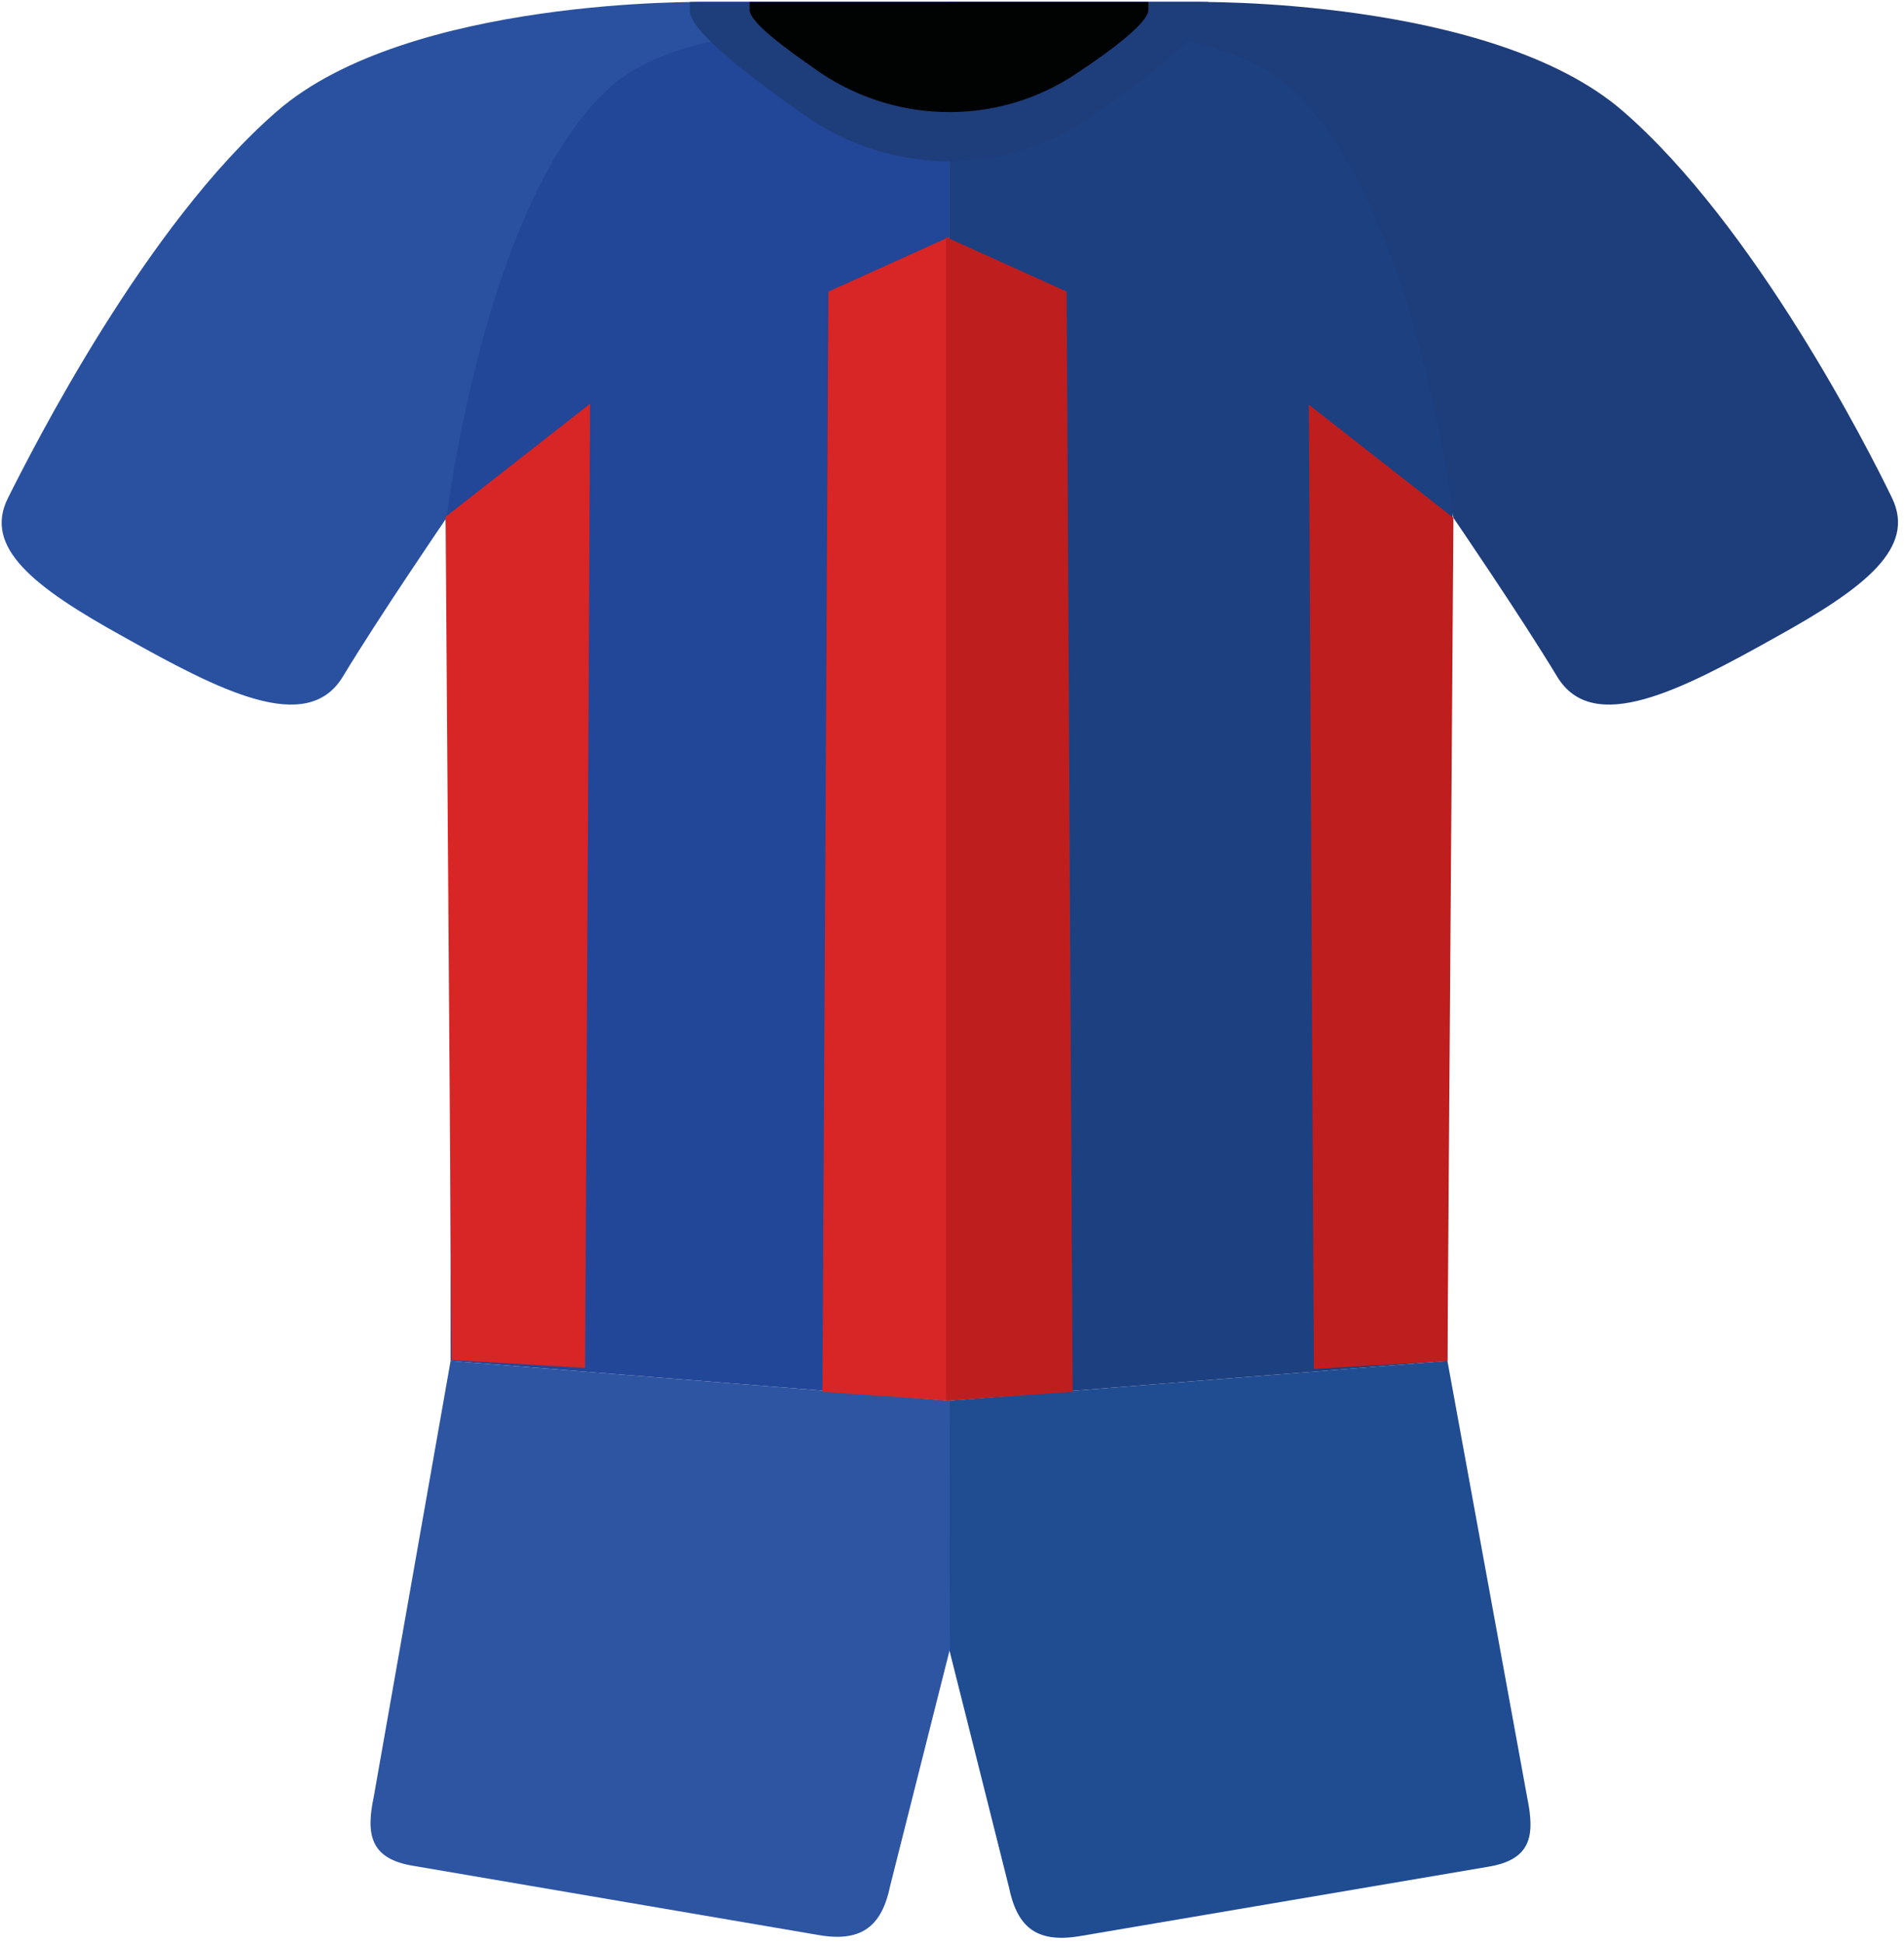 <?xml version="1.0" encoding="UTF-8"?>
<svg width="191px" height="195px" viewBox="0 0 191 195" version="1.1" xmlns="http://www.w3.org/2000/svg" xmlns:xlink="http://www.w3.org/1999/xlink">
    <!-- Generator: sketchtool 62 (101010) - https://sketch.com -->
    <title>D66B7B07-7E5E-4574-80E5-BBC1E8285FBD</title>
    <desc>Created with sketchtool.</desc>
    <g id="--Premier-League-2020-21" stroke="none" stroke-width="1" fill="none" fill-rule="evenodd">
        <g id="Premier-League-2020-21" transform="translate(-2009, -259)">
            <g id="Crystal-Palace" transform="translate(2009, 259)">
                <g id="Asset-1">
                    <path d="M95.2,140.48 L145.2,136.5 L153.2,180.276 C154,184.156 153.6,186.543 149.2,187.24 L108.2,194.204 C103.8,194.901 102,193.11 101.2,189.23 L95.2,165.352 L95.2,140.48 Z" id="shorts" fill="#204C92"></path>
                    <path d="M95.2,140.48 L45.2,136.5 L37.5,180.176 C36.7,183.957 37.1,186.444 41.5,187.14 L82.3,194.105 C86.6,194.801 88.5,193.01 89.3,189.13 L95.3,165.352 L95.2,140.48 Z" id="Path" fill="#2E55A2"></path>
                    <path d="M95.2,0.199 L120.2,0.199 C124.5,0.298 146.6,1.492 161.2,10.247 C146.4,21.888 145.2,58.898 145.2,58.898 L145.2,136.5 L95.2,140.48 L95.2,0.199 Z" id="Path-2" fill="#1D4081"></path>
                    <path d="M95.2,0.199 L70.2,0.199 C65.9,0.298 43.8,1.492 29.2,10.247 C44,21.888 45.2,58.898 45.2,58.898 L45.2,136.5 L95.2,140.48 L95.2,0.199 Z" id="Path-3" fill="#224698"></path>
                    <path d="M95.4,0.199 L70.7,0.199 C70.7,0.199 41,-0.298 27.8,11.143 C14.6,22.584 3.3,44.969 0.8,49.944 C-1.7,54.918 3.4,58.898 12.4,63.872 C22,69.245 30.8,73.821 34.4,67.852 C38,61.883 44.8,51.934 44.8,51.934 C44.8,51.934 48.6,20.097 61.2,8.755 C70.7,0.199 95.3,3.681 95.3,3.681 L95.4,0.199 Z" id="Path-4" fill="#2A519F"></path>
                    <path d="M95.2,0.199 L119.9,0.199 C119.9,0.199 149.6,-0.298 162.8,11.143 C176,22.584 187.4,44.969 189.8,49.944 C192.2,54.918 187.2,58.898 178.2,63.872 C168.6,69.245 159.8,73.821 156.2,67.852 C152.6,61.883 145.8,51.934 145.8,51.934 C145.8,51.934 142,20.097 129.4,8.755 C119.9,0.199 95.2,3.681 95.2,3.681 L95.2,0.199 Z" id="Path-5" fill="#1E3D7B"></path>
                    <path d="M121.2,0.199 L69.2,0.199 L69.2,1.094 C69.2,2.985 74.7,7.362 80.7,11.541 C89.4,17.709 101,17.709 109.7,11.541 C115.7,7.362 121.2,2.985 121.2,1.094 L121.2,0.199 Z" id="colar" fill="#1E3D7B"></path>
                    <path d="M115.2,0.199 L75.2,0.199 L75.2,0.995 C75.2,2.189 78.5,4.676 82.4,7.362 C90.2,12.536 100.3,12.536 108,7.362 C111.9,4.776 115.2,2.189 115.2,0.995 L115.2,0.199 Z" id="Path-6" fill="#010202"></path>
                </g>
                <polyline id="Path" fill="#D82526" points="95.2 23.778 83.1 29.25 82.5 139.584 95.2 140.48 95.2 23.778"></polyline>
                <polyline id="Path" fill="#BF1E1E" points="94.9 23.778 107 29.25 107.6 139.584 94.9 140.48 94.9 23.778"></polyline>
                <polygon id="Path" fill="#BF1E1E" points="145.8 51.934 131.3 40.592 131.8 137.296 145.2 136.5"></polygon>
                <polygon id="Path" fill="#D82526" points="44.7 51.834 59.2 40.492 58.7 137.196 45.3 136.401"></polygon>
            </g>
        </g>
    </g>
</svg>